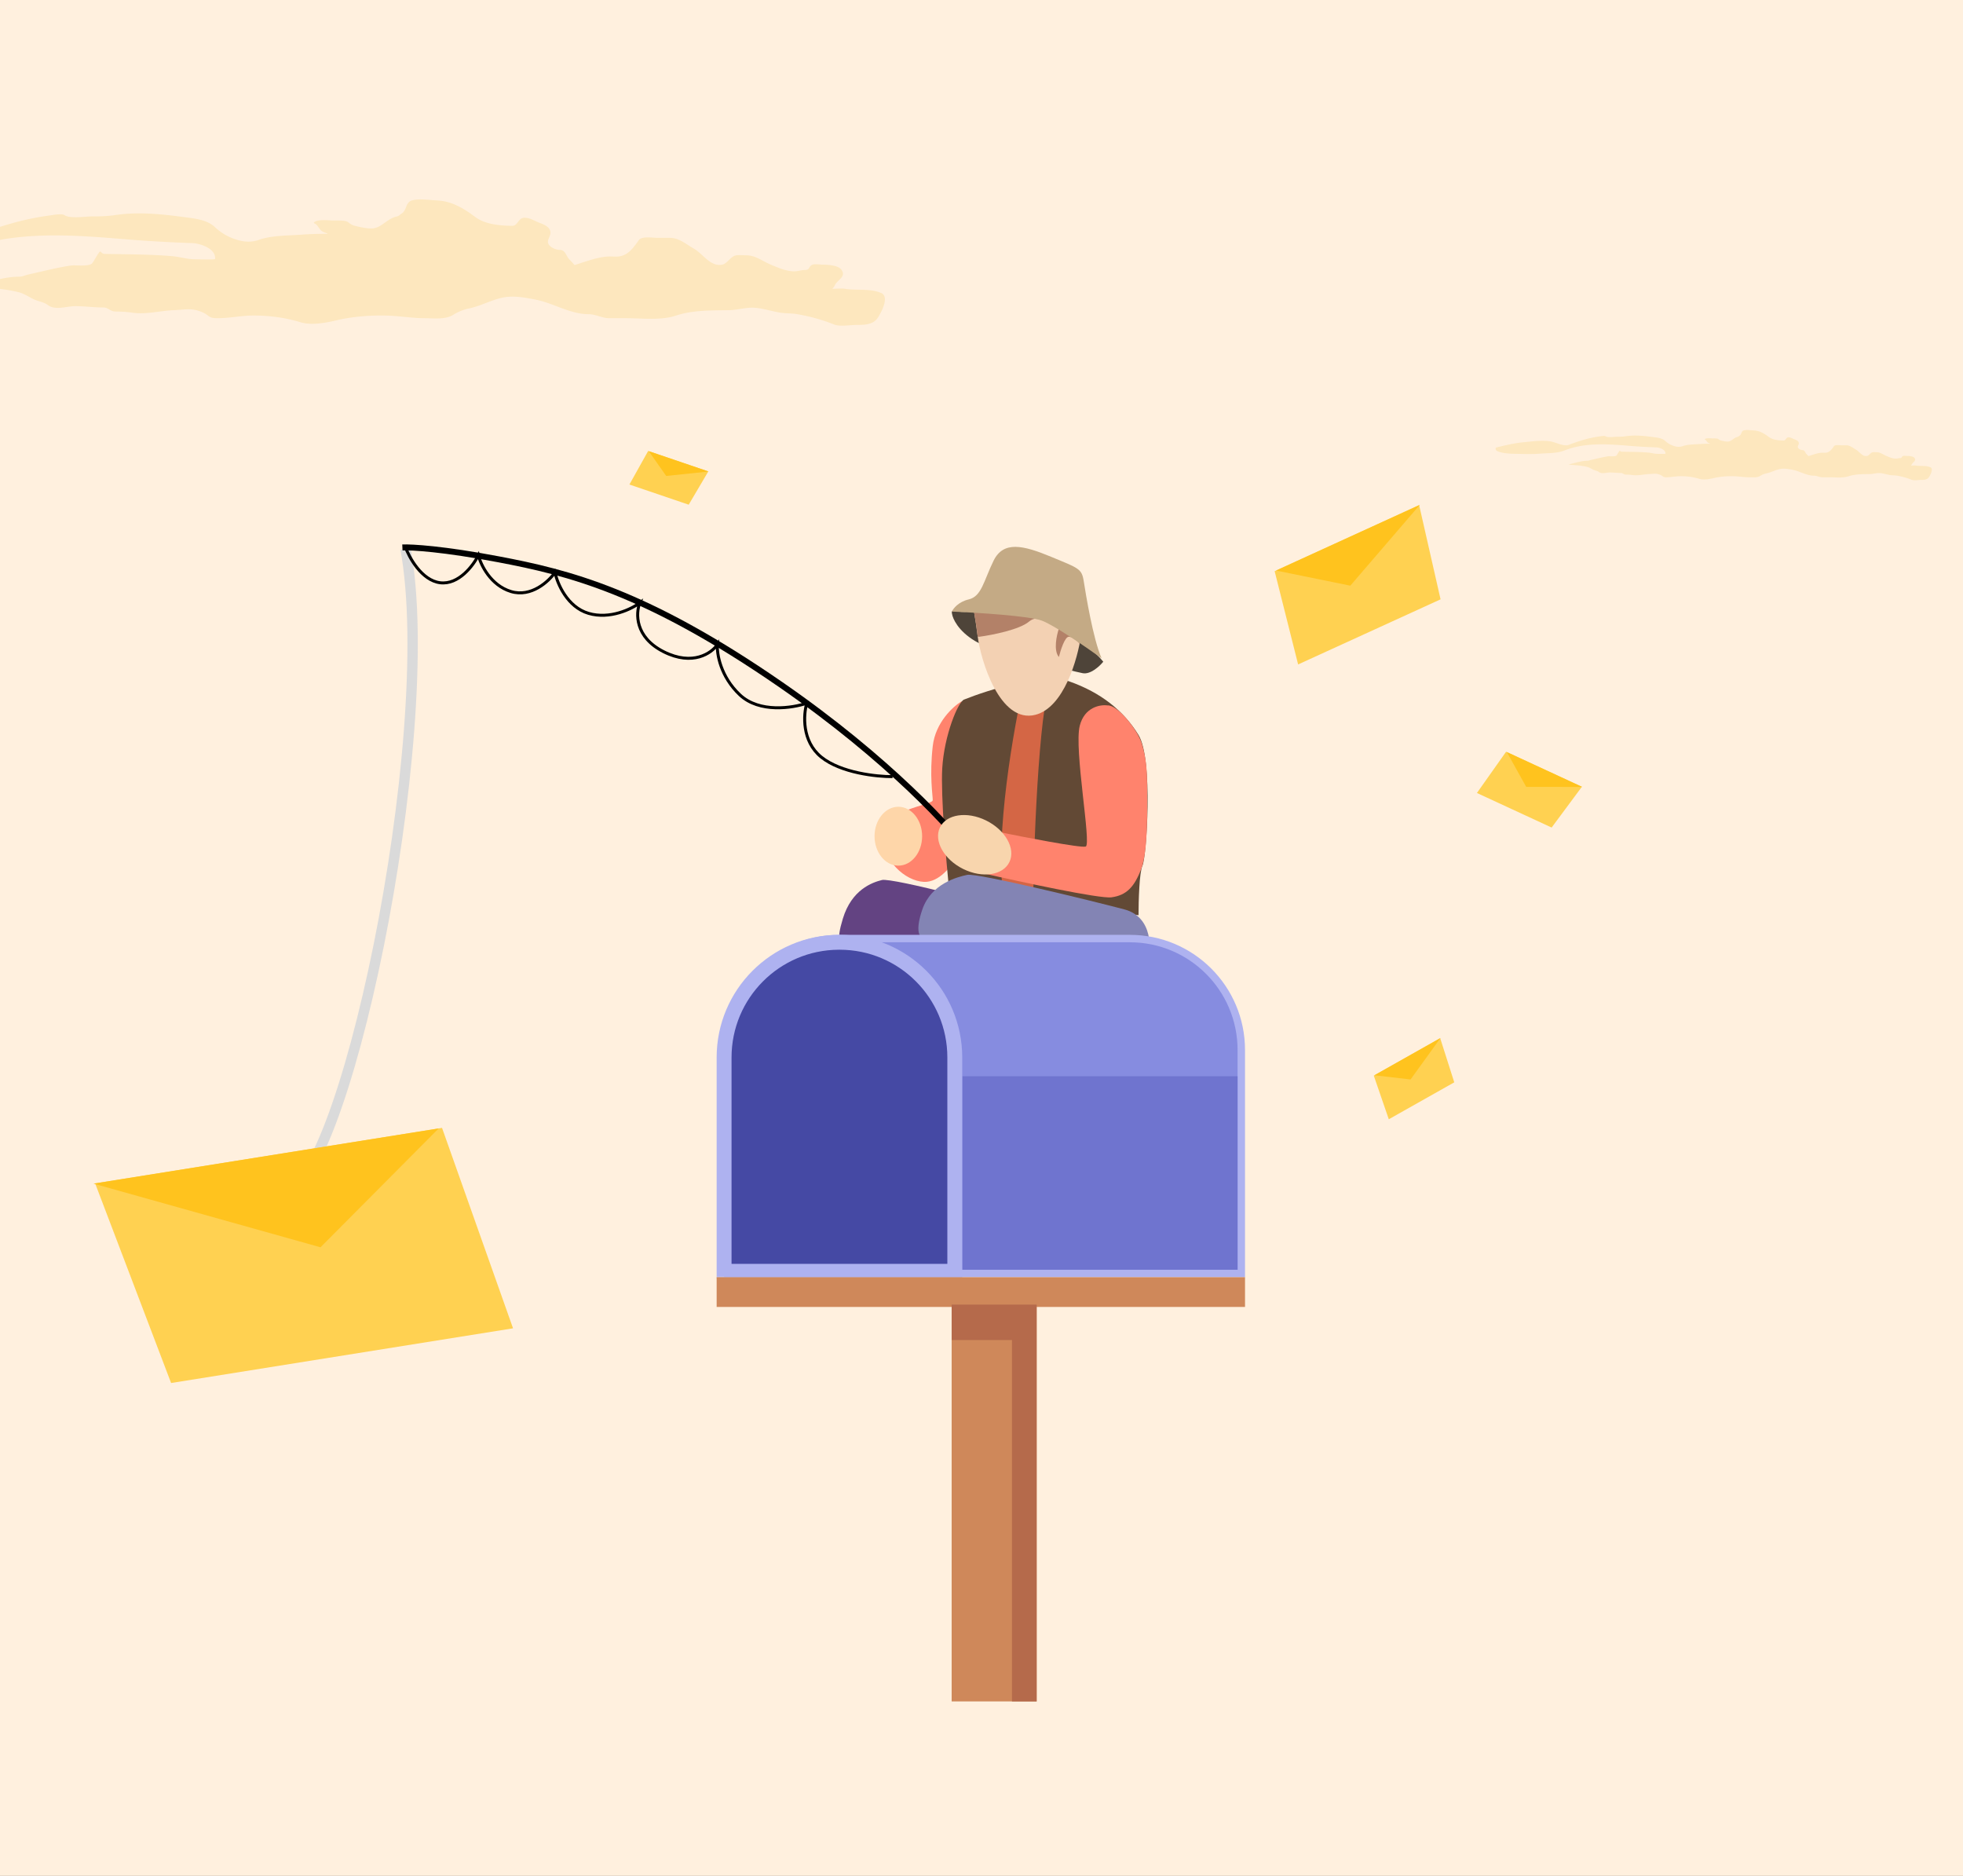 <svg width="315" height="301" fill="none" xmlns="http://www.w3.org/2000/svg"><rect width="100%" height="100%" fill="#333333" stroke="none"/><g clip-path="url(#clip0)"><path fill="#FFF0DE" d="M0 0h315v301H0z"/><path d="M166.868 147.949c3.775 1.869 4.025 8.367 3.711 10.638l-35.173-7.7c-.472-.13-1.289.259-.157-3.478 1.416-4.67 4.708-5.819 6.281-6.208 1.573-.39 20.618 4.413 25.338 6.748z" fill="#634382"/><path d="M149.677 119.715c.43-3.8 3.286-6.388 4.66-7.207-1.016 4.204-3.047 12.776-3.047 13.432 0 .655 1.434 8.026 2.151 11.629-.717 1.366-2.761 4.063-5.198 3.932-3.048-.164-6.633-3.44-6.633-7.535 0-4.095 8.067-4.75 8.067-5.569s-.538-3.932 0-8.682z" fill="#FF836D"/><path d="M171.562 109.325c-4.073-1.43-12.939 1.353-16.863 2.924-.954.368-3.182 5.685-3.5 11.046-.254 4.288.636 14.89 1.114 19.655l30.385 3.899c0-2.22.127-6.92.636-7.96.637-1.299 1.75-17.056-.636-20.955-2.386-3.898-6.045-6.822-11.136-8.609z" fill="#624935"/><path d="M161.018 143.854c-1.4-9.877 1.644-27.074 3.341-34.438.254-.13 3.288-.541 4.613-.487-2.036 1.559-3.075 24.637-3.181 35.737l-4.773-.812z" fill="#D46645"/><path d="M156.416 102.825c-2.665-1.606-3.543-3.57-3.649-4.35 0 0-.103-.321.068-.44.17-.12 1.519.44 3.264-.063 1.396-.401 15.547 1.529 20.941 8.2-.581.725-2.062 2.108-3.331 1.84-1.587-.334-13.961-3.179-17.293-5.187z" fill="#4E4439"/><path d="M166.148 114.694c4.581-1.173 6.787-8.96 7.318-12.707l-3.659-4.561h-13.522c-.16.217.202 1.433.584 4.561.477 3.91 3.552 14.173 9.279 12.707z" fill="#F3D1B3"/><path d="M165.137 99.73c-1.53 1.302-5.95 2.169-7.968 2.44h-.269l-.05-.326-.159-1.3-.319-1.951-.098-.56.576-.09-1.116-.976 3.985-1.626 4.621.488 7.65 1.138 1.275 6.341c-.319-.38-1.116-1.138-1.753-1.138-.638 0-1.328 2.168-1.594 3.251-.892-1.04-.372-3.468 0-4.552-.956-.921-3.251-2.439-4.781-1.138z" fill="#B38168"/><path d="M167.223 99.599c-2.037-.782-10.5-1.304-14.477-1.467.212-.488 1.05-1.564 2.705-1.955 2.068-.488 2.386-2.932 3.977-6.19 1.59-3.258 4.772-2.498 9.227-.652 4.454 1.847 4.931 1.901 5.249 3.91.318 2.01 1.485 9.232 2.864 12.381-2.333-1.683-7.509-5.245-9.545-6.027z" fill="#C4AA85"/><path d="M173.268 116.447c.764-2.997 3.288-3.421 4.454-3.258 1.591-.13 4.857 3.924 5.521 6.18.664 2.255.833 3.983.843 7.179.009 3.195.159 9.937-.955 12.869-1.113 2.933-2.386 4.236-4.772 4.562-1.909.26-14.689-2.498-20.84-3.91.371-.272 2.322-1.043 3.022-2.118.7-1.075.106-3.475-.795-4.561 4.507.923 13.713 2.704 14.476 2.443.955-.326-1.909-15.639-.954-19.386z" fill="#FF836D"/><ellipse cx="144.155" cy="134.174" rx="3.818" ry="4.724" fill="#FED6A9"/><path d="M180.463 145.927c4.632 1.236 4.32 6.796 3.521 7.81-.799 1.014-35.976-3.3-35.976-3.3-.48-.116-1.151-1.179 0-4.51 1.439-4.163 5.595-5.203 7.194-5.55 1.599-.347 20.628 4.314 25.261 5.55z" fill="#8384B4"/><path d="M65.08 88.087C70.583 118.348 54.77 193.066 45 191.458" stroke="#DADADA" stroke-width="1.663"/><path d="M156.082 137.514c-3.041-4.228-13.456-15.68-30.787-27.658-21.662-14.973-34.151-17.993-45.246-20.103-8.875-1.688-14.017-1.98-15.478-1.914" stroke="#000" stroke-width=".956"/><path d="M143.227 124.613c-2.499.019-8.285-.582-11.44-3.136-3.156-2.554-2.864-6.829-2.324-8.647-2.273.784-7.603 1.616-10.731-1.328-3.129-2.944-3.712-6.606-3.612-8.069-.925 1.361-3.943 3.496-8.611 1.148-4.668-2.347-4.502-6.212-3.835-7.85-1.316.984-4.804 2.7-8.232 1.686-3.427-1.014-5.014-4.8-5.379-6.566-1 1.433-3.814 4.052-7.076 3.059-3.262-.994-4.841-4.287-5.223-5.81-.804 1.622-3.156 4.773-6.128 4.406-2.972-.368-4.995-4.06-5.635-5.86" stroke="#000" stroke-width=".478"/><ellipse rx="6.226" ry="4.302" transform="matrix(.897 .442 -.426 .905 156.406 135.544)" fill="#F8D5AD"/><path d="M82.328 213.136l-11.396-32.16-55.666 8.902 12.19 32.033 54.872-8.775z" fill="#FFD151"/><path d="M51.431 200.134l18.97-19.074L15 189.92l36.431 10.214z" fill="#FFC31E"/><path d="M208.308 106.612l-3.768-14.964 23.189-10.597 3.437 15.115-22.858 10.446z" fill="#FFD151"/><path d="M216.683 93.975l-11.922-2.428L227.84 81l-11.157 12.975z" fill="#FFC31E"/><path d="M101 77.746l3.01-5.387 9.653 3.282-3.148 5.34L101 77.745z" fill="#FFD151"/><path d="M106.904 76.368l-2.801-3.977 9.606 3.265-6.805.712z" fill="#FFC31E"/><path d="M237 127.239l4.681-6.623 12.161 5.626-4.854 6.542L237 127.239z" fill="#FFD151"/><path d="M244.907 126.256l-3.11-5.586 12.103 5.599-8.993-.013z" fill="#FFC31E"/><path d="M222.858 179.591l-2.41-7.003 10.658-6.011 2.258 7.089-10.506 5.925z" fill="#FFD151"/><path d="M226.35 173.207l-5.8-.676 10.607-5.982-4.807 6.658z" fill="#FFC31E"/><path d="M3.135 46.927c-2.58-.682-5.08-.703-7.77-.993.893-.226 1.717-.461 1.777-.475 2.03-.472 3.895-1.063 5.97-1.063.462 0 .974-.248 1.42-.346 2.275-.501 4.535-1.097 6.841-1.444.638-.097 2.804.189 3.367-.299.236-.205 1.165-2.015 1.337-1.946.32.128.184.368.836.382 3.557.075 7.151.06 10.697.358 1.24.105 2.437.502 3.677.502.335 0 3.21.086 3.224-.048.17-1.702-2.442-2.5-3.63-2.543-3.689-.132-7.386-.338-11.067-.645-8.6-.716-17.734-1.381-25.908 1.839-3.242 1.277-6.923 1.08-10.351 1.349-3.061.24-6.279.087-9.337.048-2.197-.029-5.624-.138-7.712-1.182-.456-.228-.795-1.259-.144-1.41 3.514-.81 6.921-1.694 10.519-2.04 3.485-.337 7.146-.873 10.662-.478 2.415.271 4.72 1.767 7.21 1.671.522-.02 1.173-.35 1.624-.513 1.75-.633 3.51-1.245 5.301-1.755 2.057-.586 4.135-1.04 6.257-1.314.237-.03 1.947-.365 2.387-.071.94.626 3.25.215 4.49.215 1.24 0 2.444-.03 3.677-.215 3.619-.547 7.334-.172 10.936.31 1.687.226 3.762.392 5.062 1.624a8.772 8.772 0 0 0 3.39 1.982c1.352.434 2.485.474 3.702.047 2.048-.716 4.663-.661 6.805-.823a53.746 53.746 0 0 1 4.06-.132c.509 0-.64-.199-.98-.585-.25-.284-.425-.622-.692-.895-.122-.125-.513-.243-.382-.358.611-.535 2.278-.329 3.02-.299.52.022 1.98-.083 2.424.251.37.278.612.475 1.099.597.774.194 1.84.43 2.65.43 1.53 0 2.476-1.511 3.94-1.887.62-.158.4-.166.955-.525.8-.518.6-1.773 1.588-2.077 1.136-.35 2.877-.063 4.035-.012 2.403.104 4.346 1.295 6.185 2.674 1.552 1.164 4 1.397 5.922 1.397.94 0 .915-1.343 2.041-1.29.691.033 1.23.32 1.815.598.78.37 2.214.67 2.269 1.767.028.562-.52 1.16-.383 1.671.185.684 1.243 1.122 1.887 1.122.83 0 .99.858 1.409 1.397.121.157.584.59.947 1.038l.366-.119c1.496-.469 3.221-1.115 4.8-1.241.494-.04 1.007 0 1.504 0 1.868 0 2.727-1.383 3.653-2.65.489-.669 2.276-.359 3.009-.359h1.982c1.473 0 2.595 1.028 3.82 1.72 1.509.85 2.676 2.998 4.621 2.566.746-.166 1.287-1.306 2.137-1.468.478-.091 1.029-.024 1.516-.024 1.733 0 2.59.897 4.191 1.552 1.146.469 2.398 1.027 3.653 1.027.594 0 1.125-.215 1.719-.215.842 0 .52-.542 1.182-.836.402-.178 1.182-.024 1.612-.024.776 0 2.48.092 3.009.752.928 1.161-.557 1.674-.955 2.472-.403.805-.694.645-.108.645.54 0 1.16-.078 1.695.011 1.822.304 4.055-.101 5.815.68 1.357.604.003 3.086-.526 3.917-.751 1.181-2.137 1.194-3.414 1.194-.958 0-2.688.302-3.582-.048a29.18 29.18 0 0 0-5.946-1.671c-.943-.166-1.905-.104-2.841-.263-1.327-.225-2.586-.651-3.94-.764-1.396-.116-2.776.36-4.179.382-2.78.044-5.83-.023-8.476.86-2.471.823-5.405.43-8.012.43h-2.722c-1.16 0-2.187-.645-3.319-.645-3.012 0-5.685-1.812-8.632-2.364l-.07-.013c-1.584-.298-3.284-.616-4.896-.322-1.932.353-3.708 1.4-5.66 1.791-.82.164-1.763.56-2.459 1.003-1.264.804-3.14.55-4.549.55-1.971 0-4.016-.353-6.017-.418-2.643-.087-5.667.154-8.166.752-1.787.427-4.079.84-5.803.31-2.434-.749-4.977-1.075-7.521-1.075-1.929 0-3.865.43-5.839.43-1.475 0-1.166-.454-2.483-1.002-1.665-.694-2.729-.35-4.465-.287-2.15.077-4.352.707-6.52.418a20.555 20.555 0 0 0-2.852-.203c-.79 0-1.2-.645-1.875-.645-1.512 0-3.066-.215-4.608-.215-1.288 0-3.195.718-4.346-.167-.66-.507-1.57-.59-2.316-.955-.663-.325-1.563-.894-2.245-1.075zM254.77 74.937c-1.026-.272-2.021-.28-3.091-.395.355-.09.683-.183.707-.189.808-.188 1.549-.423 2.374-.423.184 0 .388-.098.565-.137.905-.2 1.804-.437 2.721-.575.254-.038 1.115.075 1.339-.119.094-.08.463-.801.532-.774.127.051.073.147.332.152 1.415.03 2.845.024 4.255.143.493.041.969.2 1.463.2.133 0 1.276.033 1.282-.02.067-.677-.971-.994-1.444-1.011a93.057 93.057 0 0 1-4.402-.257c-3.42-.285-7.053-.549-10.304.732-1.29.508-2.754.43-4.117.536-1.217.096-2.497.035-3.713.02-.874-.012-2.237-.056-3.068-.47-.181-.092-.316-.501-.057-.561 1.398-.323 2.753-.674 4.184-.812 1.386-.134 2.842-.347 4.24-.19.961.108 1.878.703 2.868.665.207-.008.466-.14.646-.204a31.956 31.956 0 0 1 2.108-.699 16.976 16.976 0 0 1 2.488-.522c.095-.012.775-.145.95-.028.374.249 1.293.085 1.786.085.493 0 .972-.011 1.462-.085 1.439-.218 2.917-.069 4.35.123.671.09 1.496.156 2.013.646.387.366.843.626 1.349.788.537.173.988.189 1.472.02.814-.286 1.855-.264 2.706-.328.538-.041 1.076-.053 1.615-.053.203 0-.254-.08-.389-.232-.1-.113-.17-.248-.276-.357-.048-.05-.204-.096-.152-.142.243-.213.906-.13 1.202-.119.206.009.787-.033.964.1.147.11.243.189.436.237.308.077.733.171 1.055.171.608 0 .984-.6 1.567-.75.246-.063.159-.066.379-.209.319-.206.239-.705.632-.826.452-.14 1.144-.025 1.605-.005.956.042 1.728.515 2.46 1.064.617.463 1.591.555 2.355.555.374 0 .364-.534.812-.513.275.014.489.127.722.238.31.148.88.267.902.703.011.223-.207.461-.152.665.073.272.494.446.75.446.33 0 .394.341.561.555.048.063.232.235.376.413a10.3 10.3 0 0 1 .146-.047c.595-.187 1.281-.444 1.909-.494.196-.016.401 0 .598 0 .743 0 1.085-.55 1.453-1.054.194-.266.905-.142 1.197-.142h.788c.586 0 1.032.409 1.52.683.6.339 1.064 1.193 1.837 1.021.297-.066.512-.52.85-.584.191-.036.409-.01.603-.01.689 0 1.03.358 1.667.618.456.187.954.408 1.453.408.236 0 .447-.085.684-.085.335 0 .207-.215.47-.332.16-.071.47-.01.641-.01.309 0 .987.037 1.197.3.369.461-.222.665-.38.982-.16.32-.276.257-.043.257.215 0 .462-.031.674.004.725.121 1.613-.04 2.313.271.54.24.001 1.227-.209 1.558-.299.47-.85.474-1.358.474-.381 0-1.069.12-1.425-.019a11.614 11.614 0 0 0-2.364-.664c-.376-.066-.759-.042-1.131-.105-.527-.09-1.028-.259-1.567-.304-.555-.046-1.104.143-1.662.152-1.106.018-2.318-.009-3.371.342-.983.328-2.149.171-3.186.171h-1.083c-.462 0-.87-.256-1.32-.256-1.198 0-2.261-.72-3.433-.94l-.028-.006c-.63-.118-1.306-.245-1.948-.128-.768.14-1.474.558-2.25.713a3.087 3.087 0 0 0-.979.399c-.502.32-1.249.218-1.809.218-.784 0-1.597-.14-2.393-.166-1.051-.035-2.254.061-3.248.299-.711.17-1.622.334-2.308.123a10.165 10.165 0 0 0-2.991-.427c-.767 0-1.537.171-2.322.171-.587 0-.464-.18-.988-.399-.662-.276-1.085-.138-1.776-.114-.855.03-1.731.281-2.593.166a8.17 8.17 0 0 0-1.135-.08c-.313 0-.477-.257-.745-.257-.602 0-1.22-.085-1.833-.085-.512 0-1.271.285-1.728-.067-.262-.201-.625-.234-.922-.38-.263-.129-.621-.355-.892-.427z" fill="#FDE7BE"/><path d="M134.673 150.597h46.635c9.876 0 17.881 8.006 17.881 17.881v35.857h-82.398v-35.857c0-9.875 8.006-17.881 17.882-17.881z" fill="#868CE0" stroke="#AEB2F0" stroke-width="1.194"/><path fill="#6F74CF" d="M154.408 172.689h44.184v31.049h-44.184z"/><mask id="a" maskUnits="userSpaceOnUse" x="114.194" y="149.194" width="41" height="56" fill="#000"><path fill="#fff" d="M114.194 149.194h41v56h-41z"/><path fill-rule="evenodd" clip-rule="evenodd" d="M134.586 151.194c-10.165.047-18.392 8.302-18.392 18.478v34.317h37.02v-34.317c0-10.205-8.273-18.478-18.478-18.478h-.15z"/></mask><path fill-rule="evenodd" clip-rule="evenodd" d="M134.586 151.194c-10.165.047-18.392 8.302-18.392 18.478v34.317h37.02v-34.317c0-10.205-8.273-18.478-18.478-18.478h-.15z" fill="#4549A4"/><path d="M134.586 151.194V150h-.006l.006 1.194zm-18.392 52.795H115v1.194h1.194v-1.194zm37.02 0v1.194h1.194v-1.194h-1.194zm-35.825-34.317c0-9.519 7.694-17.24 17.202-17.284L134.58 150c-10.822.049-19.58 8.838-19.58 19.672h2.389zm0 34.317v-34.317H115v34.317h2.389zm35.825-1.194h-37.02v2.388h37.02v-2.388zm-1.194-33.123v34.317h2.388v-34.317h-2.388zm-17.284-17.284c9.545 0 17.284 7.738 17.284 17.284h2.388c0-10.865-8.808-19.672-19.672-19.672v2.388zm-.15 0h.15V150h-.15v2.388z" fill="#AEB2F0" mask="url(#a)"/><path fill="#CF885A" d="M115 204.932h84.786v4.777H115z"/><path fill="#CF885A" d="M152.711 209.332h13.639V273h-13.639z"/><path d="M162.39 215.017h-9.679v-5.685h13.639V273h-3.96v-57.983z" fill="#B56A4B"/></g><defs><clipPath id="clip0"><path fill="#fff" d="M0 0h315v301H0z"/></clipPath></defs></svg>